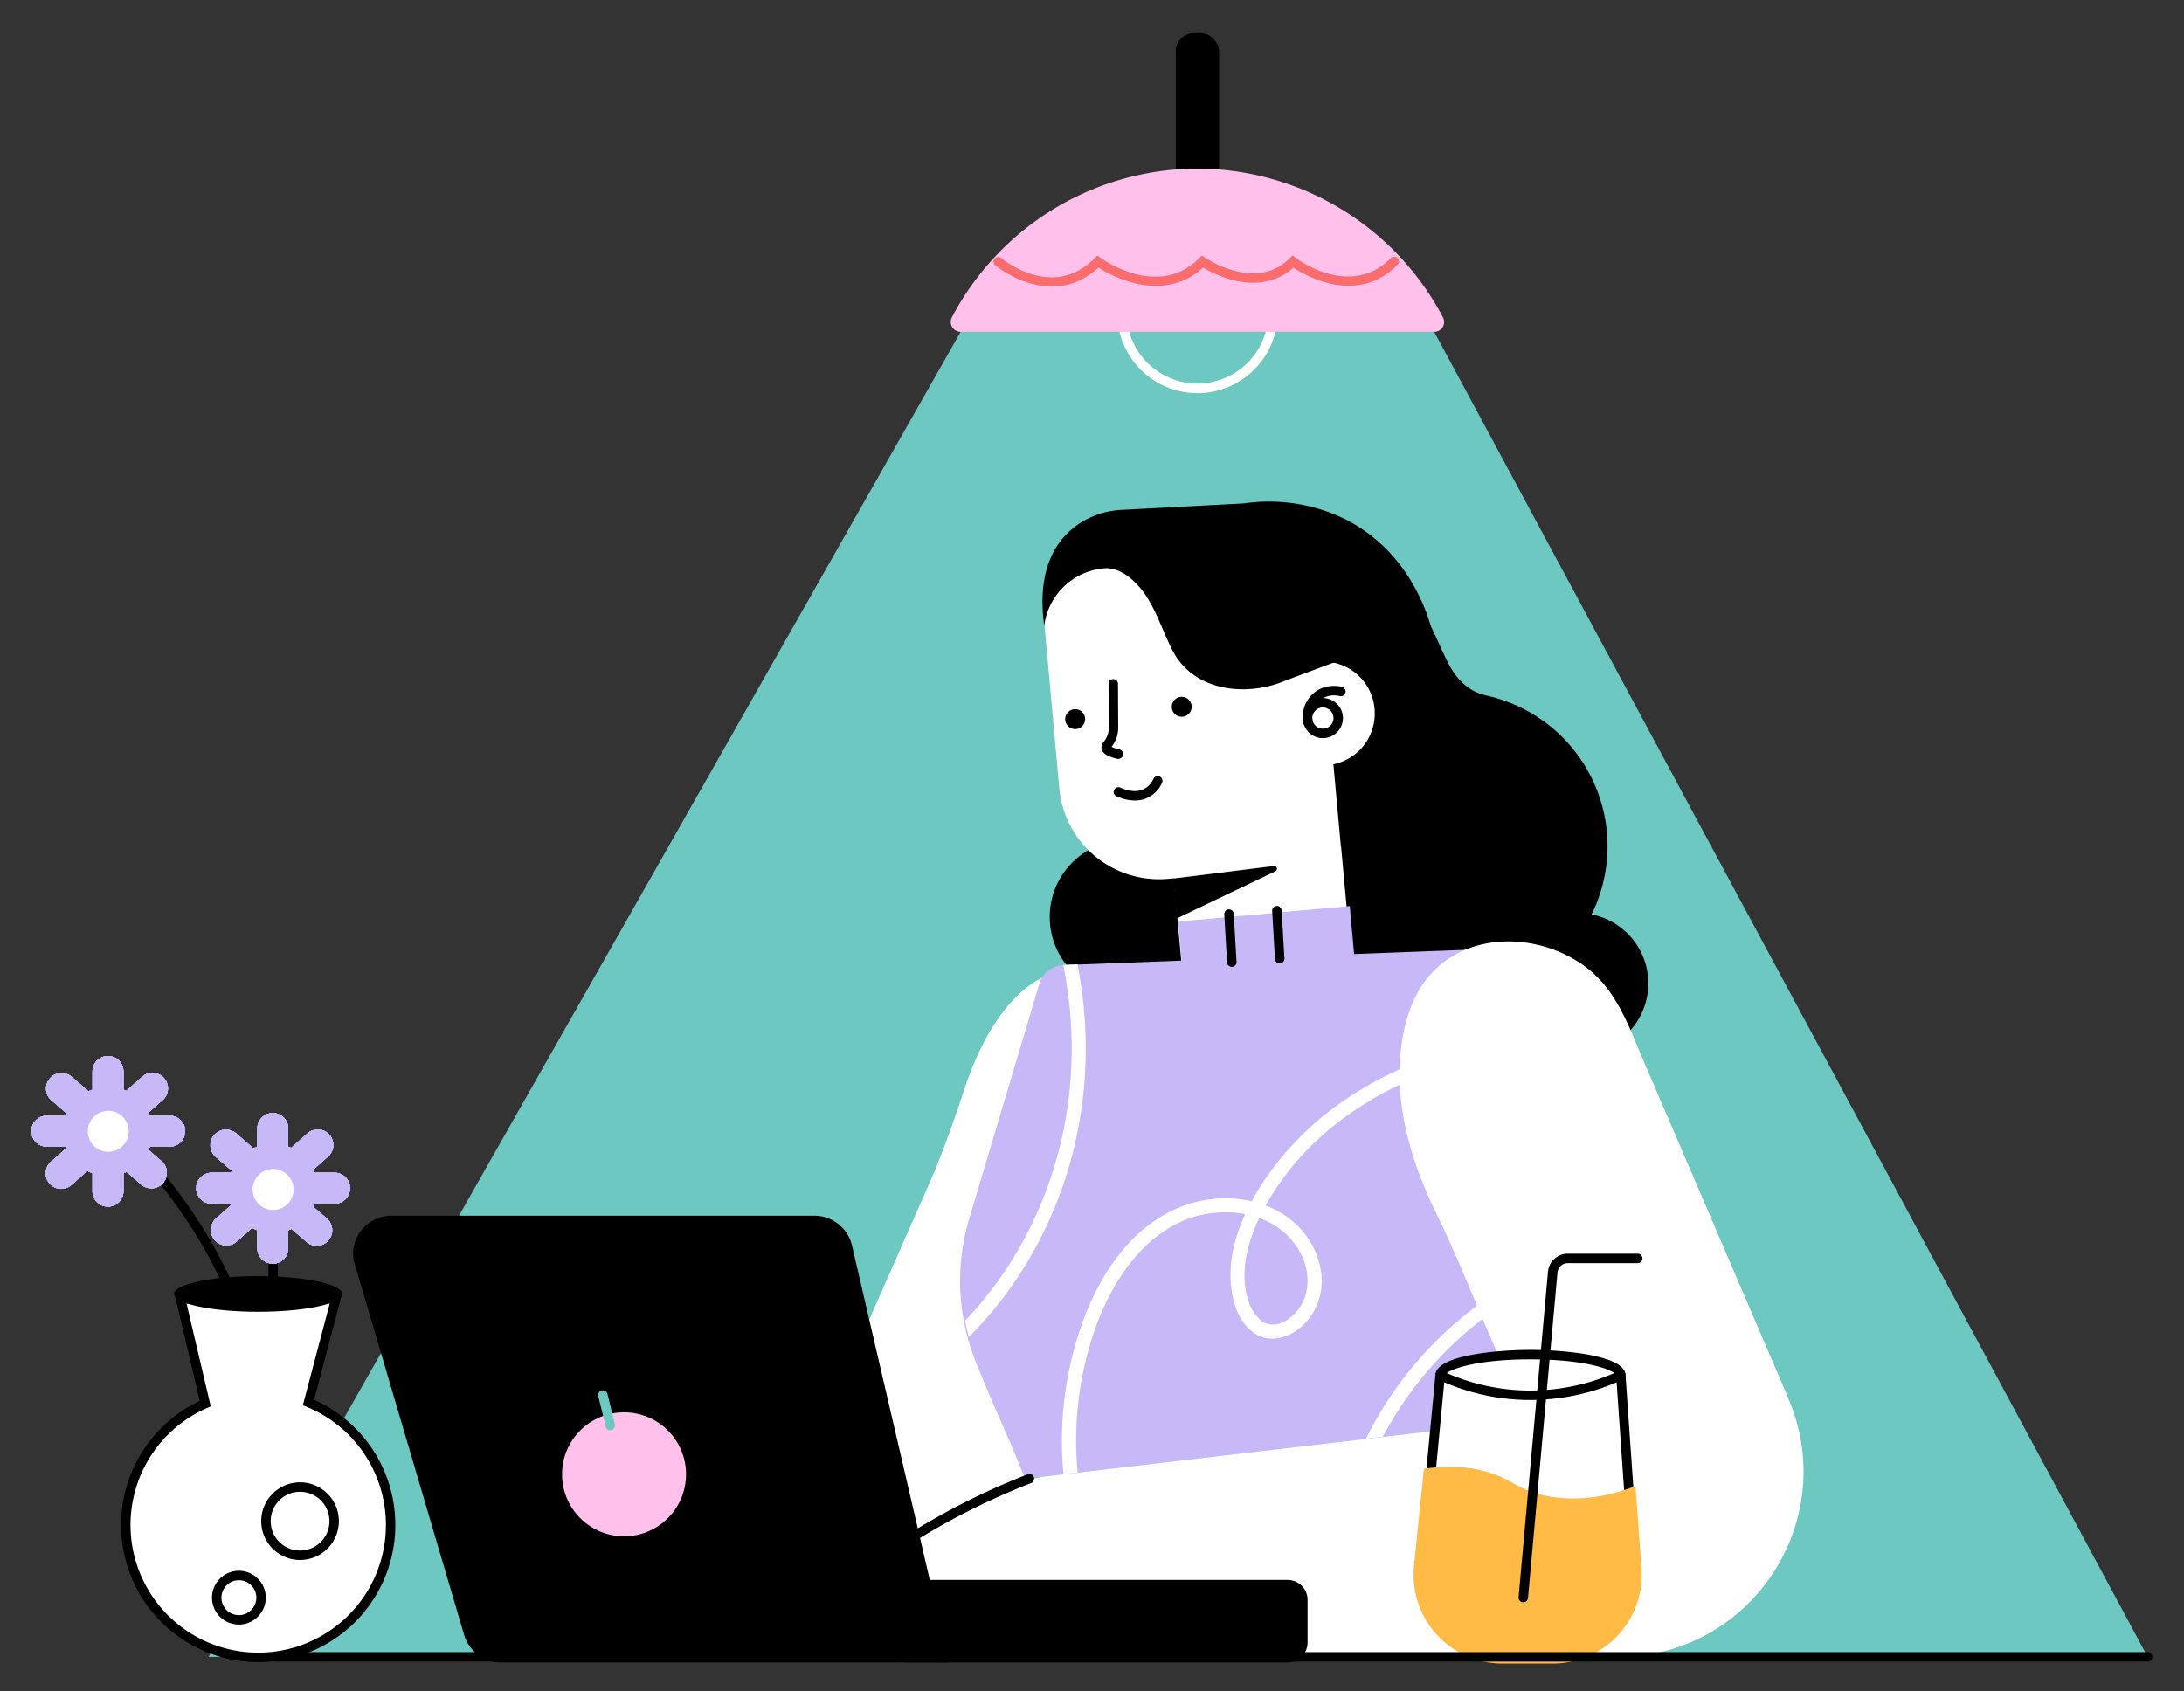 <svg id="Layer_1" data-name="Layer 1" xmlns="http://www.w3.org/2000/svg" xmlns:xlink="http://www.w3.org/1999/xlink" viewBox="0 0 924.77 716.24"><rect x="0" y="0" width="924.77" height="716.24" fill="#333333" stroke="none"/><defs><style>.cls-1{fill:none;}.cls-2{fill:#6dc8c2;}.cls-3{fill:#fff;}.cls-4{fill:#c7b8f8;}.cls-5{clip-path:url(#clip-path);}.cls-6{fill:#ffbb45;}.cls-7{fill:#ffc1eb;}.cls-8{fill:#fb6d6d;}</style><clipPath id="clip-path"><path class="cls-1" d="M647.06,601.26,434.58,626.15c-9.53-23.63-11.35-25.79-20.87-49.41a91.86,91.86,0,0,1-2.84-60.61l29.73-99.65a11,11,0,0,1,10.16-7.88l187.44-7.13C642.73,483.52,642.53,519.21,647.06,601.26Z"/></clipPath></defs><polygon class="cls-2" points="406.77 140.51 88.31 701.68 909.38 701.68 607.28 140.51 406.77 140.51"/><path d="M673.94,387.25a65.33,65.33,0,0,0-44.48-92.67,21.42,21.42,0,0,1-10.91-6.12l0,0c-5.67-5.92-6.64-11.23-14.66-27.32-.87-1.74-1.59-3.14-2-3.94L535,283.1l18.13,55.43a65.31,65.31,0,0,0,85.4,80.9,29.78,29.78,0,1,0,35.41-32.18Z"/><circle cx="477.12" cy="388.35" r="32.64"/><path class="cls-3" d="M582.11,302.15a21.84,21.84,0,0,0-21.43-21.95l-1.34-14.7a35.58,35.58,0,0,0-38.55-32.41l-54.16,5a26.9,26.9,0,0,0-24.12,29.36l6,66.13a42.38,42.38,0,0,0,45.94,38.62L497,372l3.35,36.66L571.85,402l-4-43.42h-.07l-3.18-34.91A21.91,21.91,0,0,0,582.11,302.15Z"/><path d="M560.15,312.61a8.49,8.49,0,1,1,8.49-8.49A8.5,8.5,0,0,1,560.15,312.61Zm0-13a4.49,4.49,0,1,0,4.49,4.49A4.49,4.49,0,0,0,560.15,299.63Z"/><path d="M496.78,372.07l42.59-5.3A1.17,1.17,0,0,1,540,369l-41.67,19.93Z"/><path d="M553.88,307.81a2,2,0,0,1-2-1.61,13.22,13.22,0,0,1,4.18-12.51c5.19-4.55,11.53-3,12.24-2.77a2,2,0,0,1-1.08,3.86,9.66,9.66,0,0,0-8.51,1.92,9.19,9.19,0,0,0-2.91,8.71,2,2,0,0,1-1.56,2.36A2.71,2.71,0,0,1,553.88,307.81Z"/><circle cx="455.25" cy="304.55" r="4.23"/><circle cx="500.38" cy="299.33" r="4.23"/><path d="M473.58,321.43a2,2,0,0,1-.47-.06c-3.19-.77-6.48-1.93-6.71-4.6a3.8,3.8,0,0,1,1.05-2.73c.19-.26.42-.56.68-1a9.09,9.09,0,0,0,1.35-5l-.09-18.44a2,2,0,0,1,2-2h0a2,2,0,0,1,2,2l.09,18.44a13,13,0,0,1-2,7.09c-.31.49-.58.85-.81,1.15a14.21,14.21,0,0,0,3.34,1.13,2,2,0,0,1-.47,3.95Z"/><path d="M480.47,339a18.68,18.68,0,0,1-7.81-1.84,2,2,0,0,1,1.84-3.56c.06,0,4.66,2.34,8.82,1a8.84,8.84,0,0,0,5.12-4.81,2,2,0,1,1,3.58,1.79,12.72,12.72,0,0,1-7.48,6.83A13.08,13.08,0,0,1,480.47,339Z"/><rect class="cls-4" x="498.83" y="384.34" width="72.68" height="33.45" transform="matrix(1, -0.09, 0.09, 1, -34.56, 50.82)"/><path d="M467.66,240.68c6.35-.5,12.43,4.73,16,9.38,6,7.84,8.53,17.4,13.15,26,9.18,17,31.5,19.13,47.78,12.05l61.29-22.88c-1.52-4.88-9.37-32.53-37.48-45.92a73.37,73.37,0,0,0-41.73-6.11l-51.59,2.73a36.14,36.14,0,0,0-17,5.13c-9.33,5.75-19.53,18-15.92,43.87a27.9,27.9,0,0,1,25.55-24.24Z"/><path class="cls-3" d="M446.53,412.15s-23.2,3.26-38.43,49.83c-3.77,11.52-7.82,22.94-12.4,34.16l-31.26,70.94L387.21,665l51-33.2-17-44.09c-9.59-23-12.41-48.92-5.17-72.74Z"/><path class="cls-4" d="M646.55,601.38,434.07,626.27c-9.53-23.63-11.35-25.8-20.87-49.42a91.9,91.9,0,0,1-2.84-60.6l29.73-99.65a11,11,0,0,1,10.17-7.88l187.44-7.14C642.22,483.64,642,519.33,646.55,601.38Z"/><g class="cls-5"><path class="cls-3" d="M417,337.45c6.64,3.8,10.53,10.74,14,17.28a194,194,0,0,1,22,72.74,175.25,175.25,0,0,1-2.36,49.61,170.3,170.3,0,0,1-15.13,44.14,159.37,159.37,0,0,1-27,38.21q-2,2.13-4.16,4.18c-2.78,2.69,1.47,6.93,4.25,4.24A163.93,163.93,0,0,0,438,529.27a175.18,175.18,0,0,0,17.3-45.42A179.77,179.77,0,0,0,459.38,433,196,196,0,0,0,449,381.19a203.68,203.68,0,0,0-10.42-24.77c-3.6-7.22-7.47-14.95-13.53-20.44a29.26,29.26,0,0,0-5.08-3.71c-3.35-1.92-6.38,3.26-3,5.18Z"/><path class="cls-3" d="M567.61,684.9a150.61,150.61,0,0,1,12.89-66.07,154.06,154.06,0,0,1,40.07-54.39c9-7.73,19.33-15.45,31.18-17.8a28.54,28.54,0,0,1,15.74,1.29,32.18,32.18,0,0,1,5.86,3.14,34.14,34.14,0,0,1,5.16,4.35c6.91,7,11.54,16.4,14.83,25.6,4.4,12.32,7.3,25.31,9.65,38.16a308.93,308.93,0,0,1,3.75,82.7q-.47,5.19-1.1,10.36c-.2,1.61,1.52,3,3,3a3.08,3.08,0,0,0,3-3A314.62,314.62,0,0,0,710.19,626a293.38,293.38,0,0,0-9.2-40.92c-3.18-10.42-7.55-20.69-14.27-29.33-6.58-8.47-15.69-14.62-26.56-15.56-13.19-1.13-25.65,5.93-35.82,13.58a157.34,157.34,0,0,0-45.27,54.15,159.32,159.32,0,0,0-17.52,68.45c-.06,2.85,0,5.69.06,8.54.14,3.85,6.14,3.87,6,0Z"/><path class="cls-3" d="M457.71,634.05a142.07,142.07,0,0,1,.18-49.06c2.66-14.77,7.42-29.43,15.29-42.28A73.9,73.9,0,0,1,486,526.83a56.94,56.94,0,0,1,7.8-6,48.8,48.8,0,0,1,8.18-4.25,45.93,45.93,0,0,1,17.8-3.14,40.88,40.88,0,0,1,16.67,3.77,30.84,30.84,0,0,1,13.19,11.65c3.71,6,5.17,13.46,3,20.12a19.51,19.51,0,0,1-4.79,7.7c-2.12,2.08-5.07,4-8.18,4.27a8.36,8.36,0,0,1-6.93-2.89,18.83,18.83,0,0,1-4.29-7.62c-4.48-14.75,1.9-30.87,9.48-43.41a117.81,117.81,0,0,1,28.23-31.4,141.82,141.82,0,0,1,38.69-21.28,194.68,194.68,0,0,1,47.73-10.67q6-.6,12-.91a3,3,0,1,0,0-6,218.13,218.13,0,0,0-51.68,8.56,155.78,155.78,0,0,0-44.21,21,128.31,128.31,0,0,0-32.56,32.38c-9.16,13.34-16.74,29.94-14.81,46.5.86,7.4,3.56,15.17,10,19.5,6.9,4.6,15.59,1.42,21-4a26.29,26.29,0,0,0,7.18-21.21,34.32,34.32,0,0,0-10.36-20.69c-9.66-9.29-23.82-12.59-36.87-10.89-14.5,1.89-27.07,9.89-36.43,20.94-10,11.83-16.51,26.3-20.67,41.14a148.47,148.47,0,0,0-5,52.6c.38,4.39,1,8.78,1.71,13.13a3,3,0,0,0,3.69,2.09,3.06,3.06,0,0,0,2.09-3.69Z"/></g><path class="cls-3" d="M757.15,592.14l.11,0s-14.37-33.45-15.2-35.4l-32-74.55L696.22,450c-6.27-14.61-11.4-30.42-24.64-40.38-17-12.77-42.69-15.4-60.22-2.21-14.91,11.22-19,31.6-18.73,49.34.36,20.1,7,39.67,15.74,57.57,9,18.44,16.4,37.64,24.67,56.43q6.76,15.33,13.51,30.66L444.07,625.1a65.67,65.67,0,0,0-19.44,5.37q-12.75,5.78-25.95,12.4-7.71,3.89-15.1,7.82l12.72,51H685.13C741.92,701.68,779.44,643.45,757.15,592.14Z"/><path class="cls-3" d="M686.33,582.43c0-4.83-17.13-8.75-38.25-8.75s-38.25,3.92-38.25,8.75l-4.12,43.16c9.58-1.56,22.95-1.66,34.85,5.7A43.41,43.41,0,0,0,654.31,637c8.23,1.73,20.63,2.14,35.54-4.18Z"/><path d="M665.12,640.14A55.13,55.13,0,0,1,653.9,639a45.64,45.64,0,0,1-14.39-6C628,625.87,615,626.11,606,627.56l-2.56.42,4.36-45.66c.23-8.41,26.39-10.64,40.25-10.64s40.08,2.23,40.24,10.67l3.62,51.8-1.31.55A65.08,65.08,0,0,1,665.12,640.14Zm-49.2-17.4a48.4,48.4,0,0,1,25.69,6.85,41.27,41.27,0,0,0,13.12,5.49c7.32,1.54,18.91,2.14,33-3.52l-3.42-49.13c0-1.62-10.91-6.75-36.25-6.75s-36.25,5.13-36.25,6.75v.19l-3.88,40.63A64,64,0,0,1,615.92,622.74Z"/><path class="cls-6" d="M692.5,629.32c-15.88,6.32-29.07,5.91-37.83,4.18A47.92,47.92,0,0,1,640,627.75c-12.66-7.37-26.9-7.26-37.1-5.71l-4.17,41.07a37.6,37.6,0,0,0,37.41,41.4h21.43a37.59,37.59,0,0,0,37.49-40.38Z"/><path d="M645,678.56h-.18a2,2,0,0,1-1.81-2.17l12.45-137.8a8.38,8.38,0,0,1,8.38-7.65h29.62a2,2,0,0,1,0,4H663.87a4.39,4.39,0,0,0-4.39,4L647,676.74A2,2,0,0,1,645,678.56Z"/><path d="M648,592.9c-1.15,0-2.29,0-3.44-.06A92.36,92.36,0,0,1,609,584.25a2,2,0,1,1,1.68-3.63,88.32,88.32,0,0,0,34,8.22,89.44,89.44,0,0,0,40.79-8.22,2,2,0,0,1,1.68,3.63A93.73,93.73,0,0,1,648,592.9Z"/><path d="M521.58,409.45a2,2,0,0,1-2-1.88l-1.18-20.34a2,2,0,1,1,4-.23l1.18,20.33a2,2,0,0,1-1.88,2.12Z"/><path d="M541.86,408a2,2,0,0,1-2-1.88l-1.18-20.34a2,2,0,1,1,4-.23l1.18,20.33A2,2,0,0,1,542,408Z"/><path d="M545.23,704.05H383.58V669.1H545.23a8.43,8.43,0,0,1,8.43,8.42v18.1A8.43,8.43,0,0,1,545.23,704.05Z"/><path d="M401.83,704.05H212.37a16.38,16.38,0,0,1-15.81-11.57L150.17,535.2c-3-10.19,4.88-20.34,15.81-20.34H344.67a16.35,16.35,0,0,1,16.05,12.44Z"/><circle class="cls-7" cx="264.24" cy="624.37" r="26.25"/><path class="cls-2" d="M258.47,605.71a2,2,0,0,1-2-1.53l-3.13-12.86a2,2,0,1,1,3.88-1l3.14,12.86a2,2,0,0,1-1.47,2.42A2,2,0,0,1,258.47,605.71Z"/><path d="M909.38,703.68H116.65a2,2,0,1,1,0-4H909.38a2,2,0,0,1,0,4Z"/><path class="cls-3" d="M507,166.51a34,34,0,1,1,34.05-34A34.08,34.08,0,0,1,507,166.51Zm0-64.09a30,30,0,1,0,30.05,30.05A30.08,30.08,0,0,0,507,102.42Z"/><rect x="497.86" y="13.95" width="18.33" height="79.66" rx="7.76"/><path class="cls-7" d="M505.57,71.39a117.8,117.8,0,0,0-102.51,63,4.2,4.2,0,0,0,3.71,6.15H607.28a4.19,4.19,0,0,0,3.71-6.15A117.82,117.82,0,0,0,505.57,71.39Z"/><path class="cls-8" d="M445.42,121.35c-13.16,0-23.88-8.89-24-9a2,2,0,0,1,2.58-3.06h0c.88.74,21.67,17.88,39.44.12l1.21-1.22,1.38,1c1,.72,24.43,17.48,41.71.2l1.18-1.18,1.37.94a44.71,44.71,0,0,0,12.77,5.6c9.35,2.36,17.09.56,23-5.36l1.24-1.24,1.4,1.06c.93.71,23.06,17.26,40.15.18a2,2,0,1,1,2.83,2.82c-16.93,16.94-38.37,4.85-44,1.15-6.77,6-15.62,7.82-25.71,5.24a49.05,49.05,0,0,1-12.56-5.28c-17,15.47-38.65,3.61-44.33,0C458.54,119.32,451.7,121.35,445.42,121.35Z"/><path d="M388.72,651.52a2,2,0,0,1-1-3.71c6.51-3.95,13.24-7.71,20-11.16a301.32,301.32,0,0,1,27.65-12.36A2,2,0,0,1,436.8,628c-9.26,3.6-18.44,7.7-27.28,12.2-6.69,3.4-13.34,7.11-19.76,11A2,2,0,0,1,388.72,651.52Z"/><path class="cls-3" d="M130.61,594l11.59-43.88H76.45L86.9,594.44a56.08,56.08,0,1,0,43.71-.48Z"/><path d="M109.33,703.91A58.08,58.08,0,0,1,84.57,593.3L73.93,548.08H144.8L133,592.8a58.08,58.08,0,0,1-23.66,111.11ZM79,552.08,89.23,595.6l-1.53.67a54.07,54.07,0,1,0,42.16-.47l-1.63-.66,11.38-43.06Z"/><ellipse cx="109.3" cy="547.99" rx="35.58" ry="7.54"/><path d="M99.63,554.06a2,2,0,0,1-1.88-1.31c-12.14-33.1-37.23-60-37.48-60.23a2,2,0,0,1,2.91-2.75c.26.28,25.9,27.72,38.33,61.6a2,2,0,0,1-1.19,2.57A2.09,2.09,0,0,1,99.63,554.06Z"/><path d="M115.65,554.33a2,2,0,0,1-2-2V523.69a2,2,0,0,1,4,0v28.64A2,2,0,0,1,115.65,554.33Z"/><path class="cls-4" d="M71.85,472.49H63.37c-.17-.43-.35-.86-.54-1.28l6.22-5.5a6.56,6.56,0,0,0-8.69-9.82l-6.55,5.8c-.1.09-.18.2-.27.29-.42-.18-.84-.35-1.27-.51v-7.93a6.56,6.56,0,0,0-13.11,0v7.93a15.46,15.46,0,0,0-1.77.76,7.34,7.34,0,0,0-.61-.64l-6.62-5.71a6.56,6.56,0,0,0-8.56,9.93l6.62,5.71.18.12c-.13.28-.23.57-.34.85H19.85a6.56,6.56,0,0,0-6.56,6.56h0a6.56,6.56,0,0,0,6.56,6.55H28c.07.19.13.37.2.55l-.06.05L21.58,492a6.55,6.55,0,0,0,8.68,9.82L36.81,496l.13-.15a17.6,17.6,0,0,0,2.22,1v7.86a6.56,6.56,0,0,0,13.11,0v-7.86c.46-.17.91-.35,1.35-.56L60,501.82a6.56,6.56,0,0,0,8.56-9.93L62.89,487c.2-.45.39-.91.56-1.38h8.4a6.56,6.56,0,0,0,6.56-6.55h0A6.56,6.56,0,0,0,71.85,472.49Z"/><path class="cls-4" d="M71.85,472.49H63.37c-.17-.43-.35-.86-.54-1.28l6.22-5.5a6.56,6.56,0,0,0-8.69-9.82l-6.55,5.8c-.1.09-.18.2-.27.29-.42-.18-.84-.35-1.27-.51v-7.93a6.56,6.56,0,0,0-13.11,0v7.93a15.46,15.46,0,0,0-1.77.76,7.34,7.34,0,0,0-.61-.64l-6.62-5.71a6.56,6.56,0,0,0-8.56,9.93l6.62,5.71.18.12c-.13.28-.23.57-.34.85H19.85a6.56,6.56,0,0,0-6.56,6.56h0a6.56,6.56,0,0,0,6.56,6.55H28c.07.19.13.37.2.55l-.06.05L21.58,492a6.55,6.55,0,0,0,8.68,9.82L36.81,496l.13-.15a17.6,17.6,0,0,0,2.22,1v7.86a6.56,6.56,0,0,0,13.11,0v-7.86c.46-.17.91-.35,1.35-.56L60,501.82a6.56,6.56,0,0,0,8.56-9.93L62.89,487c.2-.45.39-.91.56-1.38h8.4a6.56,6.56,0,0,0,6.56-6.55h0A6.56,6.56,0,0,0,71.85,472.49Z"/><path class="cls-4" d="M71.85,472.49H63.37c-.17-.43-.35-.86-.54-1.28l6.22-5.5a6.56,6.56,0,0,0-8.69-9.82l-6.55,5.8c-.1.09-.18.2-.27.29-.42-.18-.84-.35-1.27-.51v-7.93a6.56,6.56,0,0,0-13.11,0v7.93a15.46,15.46,0,0,0-1.77.76,7.34,7.34,0,0,0-.61-.64l-6.62-5.71a6.56,6.56,0,0,0-8.56,9.93l6.62,5.71.18.12c-.13.28-.23.57-.34.85H19.85a6.56,6.56,0,0,0-6.56,6.56h0a6.56,6.56,0,0,0,6.56,6.55H28c.07.19.13.37.2.55l-.06.05L21.58,492a6.55,6.55,0,0,0,8.68,9.82L36.81,496l.13-.15a17.6,17.6,0,0,0,2.22,1v7.86a6.56,6.56,0,0,0,13.11,0v-7.86c.46-.17.91-.35,1.35-.56L60,501.82a6.56,6.56,0,0,0,8.56-9.93L62.89,487c.2-.45.39-.91.56-1.38h8.4a6.56,6.56,0,0,0,6.56-6.55h0A6.56,6.56,0,0,0,71.85,472.49Z"/><path class="cls-4" d="M71.85,472.49H63.37c-.17-.43-.35-.86-.54-1.28l6.22-5.5a6.56,6.56,0,0,0-8.69-9.82l-6.55,5.8c-.1.09-.18.2-.27.29-.42-.18-.84-.35-1.27-.51v-7.93a6.56,6.56,0,0,0-13.11,0v7.93a15.46,15.46,0,0,0-1.77.76,7.34,7.34,0,0,0-.61-.64l-6.62-5.71a6.56,6.56,0,0,0-8.56,9.93l6.62,5.71.18.12c-.13.28-.23.57-.34.85H19.85a6.56,6.56,0,0,0-6.56,6.56h0a6.56,6.56,0,0,0,6.56,6.55H28c.07.19.13.37.2.55l-.06.05L21.58,492a6.55,6.55,0,0,0,8.68,9.82L36.81,496l.13-.15a17.6,17.6,0,0,0,2.22,1v7.86a6.56,6.56,0,0,0,13.11,0v-7.86c.46-.17.91-.35,1.35-.56L60,501.82a6.56,6.56,0,0,0,8.56-9.93L62.89,487c.2-.45.39-.91.56-1.38h8.4a6.56,6.56,0,0,0,6.56-6.55h0A6.56,6.56,0,0,0,71.85,472.49Z"/><path class="cls-4" d="M71.85,472.49H63.37c-.17-.43-.35-.86-.54-1.28l6.22-5.5a6.56,6.56,0,0,0-8.69-9.82l-6.55,5.8c-.1.09-.18.2-.27.29-.42-.18-.84-.35-1.27-.51v-7.93a6.56,6.56,0,0,0-13.11,0v7.93a15.46,15.46,0,0,0-1.77.76,7.34,7.34,0,0,0-.61-.64l-6.62-5.71a6.56,6.56,0,0,0-8.56,9.93l6.62,5.71.18.12c-.13.28-.23.57-.34.85H19.85a6.56,6.56,0,0,0-6.56,6.56h0a6.56,6.56,0,0,0,6.56,6.55H28c.07.19.13.37.2.55l-.06.05L21.58,492a6.55,6.55,0,0,0,8.68,9.82L36.81,496l.13-.15a17.6,17.6,0,0,0,2.22,1v7.86a6.56,6.56,0,0,0,13.11,0v-7.86c.46-.17.91-.35,1.35-.56L60,501.82a6.56,6.56,0,0,0,8.56-9.93L62.89,487c.2-.45.39-.91.56-1.38h8.4a6.56,6.56,0,0,0,6.56-6.55h0A6.56,6.56,0,0,0,71.85,472.49Z"/><path class="cls-4" d="M71.85,472.49H63.37c-.17-.43-.35-.86-.54-1.28l6.22-5.5a6.56,6.56,0,0,0-8.69-9.82l-6.55,5.8c-.1.09-.18.2-.27.29-.42-.18-.84-.35-1.27-.51v-7.93a6.56,6.56,0,0,0-13.11,0v7.93a15.46,15.46,0,0,0-1.77.76,7.34,7.34,0,0,0-.61-.64l-6.62-5.71a6.56,6.56,0,0,0-8.56,9.93l6.62,5.71.18.12c-.13.28-.23.57-.34.85H19.85a6.56,6.56,0,0,0-6.56,6.56h0a6.56,6.56,0,0,0,6.56,6.55H28c.07.19.13.37.2.55l-.06.05L21.58,492a6.55,6.55,0,0,0,8.68,9.82L36.81,496l.13-.15a17.6,17.6,0,0,0,2.22,1v7.86a6.56,6.56,0,0,0,13.11,0v-7.86c.46-.17.91-.35,1.35-.56L60,501.82a6.56,6.56,0,0,0,8.56-9.93L62.89,487c.2-.45.39-.91.56-1.38h8.4a6.56,6.56,0,0,0,6.56-6.55h0A6.56,6.56,0,0,0,71.85,472.49Z"/><path class="cls-4" d="M71.85,472.49H63.37c-.17-.43-.35-.86-.54-1.28l6.22-5.5a6.56,6.56,0,0,0-8.69-9.82l-6.55,5.8c-.1.09-.18.2-.27.29-.42-.18-.84-.35-1.27-.51v-7.93a6.56,6.56,0,0,0-13.11,0v7.93a15.46,15.46,0,0,0-1.77.76,7.34,7.34,0,0,0-.61-.64l-6.62-5.71a6.56,6.56,0,0,0-8.56,9.93l6.62,5.71.18.12c-.13.28-.23.57-.34.85H19.85a6.56,6.56,0,0,0-6.56,6.56h0a6.56,6.56,0,0,0,6.56,6.55H28c.07.19.13.37.2.55l-.06.05L21.58,492a6.55,6.55,0,0,0,8.68,9.82L36.81,496l.13-.15a17.6,17.6,0,0,0,2.22,1v7.86a6.56,6.56,0,0,0,13.11,0v-7.86c.46-.17.91-.35,1.35-.56L60,501.82a6.56,6.56,0,0,0,8.56-9.93L62.89,487c.2-.45.39-.91.56-1.38h8.4a6.56,6.56,0,0,0,6.56-6.55h0A6.56,6.56,0,0,0,71.85,472.49Z"/><path class="cls-4" d="M141.65,496.65h-8.49c-.16-.44-.34-.87-.53-1.28l6.21-5.51a6.55,6.55,0,1,0-8.68-9.81l-6.55,5.79a3.85,3.85,0,0,0-.27.3c-.42-.19-.84-.36-1.27-.52v-7.93a6.56,6.56,0,0,0-13.11,0v7.93a17.45,17.45,0,0,0-1.77.76,7.34,7.34,0,0,0-.61-.64L100,480A6.56,6.56,0,0,0,91.4,490L98,495.67a1.77,1.77,0,0,0,.17.12c-.12.28-.22.57-.33.86H89.65a6.56,6.56,0,0,0-6.56,6.55h0a6.56,6.56,0,0,0,6.56,6.56h8.13c.07.18.13.37.2.55l-.06,0-6.55,5.79a6.56,6.56,0,0,0,8.69,9.82l6.55-5.79s.08-.1.13-.14a19.11,19.11,0,0,0,2.22,1v7.86a6.56,6.56,0,0,0,13.11,0V521c.46-.17.91-.35,1.35-.56l6.41,5.53a6.55,6.55,0,0,0,8.56-9.92l-5.7-4.92c.2-.45.38-.91.55-1.37h8.41a6.56,6.56,0,0,0,6.56-6.56h0A6.56,6.56,0,0,0,141.65,496.65Z"/><path class="cls-4" d="M141.65,496.65h-8.49c-.16-.44-.34-.87-.53-1.28l6.21-5.51a6.55,6.55,0,1,0-8.68-9.81l-6.55,5.79a3.85,3.85,0,0,0-.27.3c-.42-.19-.84-.36-1.27-.52v-7.93a6.56,6.56,0,0,0-13.11,0v7.93a17.45,17.45,0,0,0-1.77.76,7.34,7.34,0,0,0-.61-.64L100,480A6.56,6.56,0,0,0,91.4,490L98,495.67a1.77,1.77,0,0,0,.17.12c-.12.28-.22.57-.33.86H89.65a6.56,6.56,0,0,0-6.56,6.55h0a6.56,6.56,0,0,0,6.56,6.56h8.13c.07.18.13.37.2.55l-.06,0-6.55,5.79a6.56,6.56,0,0,0,8.69,9.82l6.55-5.79s.08-.1.13-.14a19.11,19.11,0,0,0,2.22,1v7.86a6.56,6.56,0,0,0,13.11,0V521c.46-.17.91-.35,1.35-.56l6.41,5.53a6.55,6.55,0,0,0,8.56-9.92l-5.7-4.92c.2-.45.38-.91.55-1.37h8.41a6.56,6.56,0,0,0,6.56-6.56h0A6.56,6.56,0,0,0,141.65,496.65Z"/><path class="cls-4" d="M141.65,496.65h-8.49c-.16-.44-.34-.87-.53-1.28l6.21-5.51a6.55,6.55,0,1,0-8.68-9.81l-6.55,5.79a3.85,3.85,0,0,0-.27.3c-.42-.19-.84-.36-1.27-.52v-7.93a6.56,6.56,0,0,0-13.11,0v7.93a17.45,17.45,0,0,0-1.77.76,7.34,7.34,0,0,0-.61-.64L100,480A6.56,6.56,0,0,0,91.4,490L98,495.67a1.77,1.77,0,0,0,.17.12c-.12.28-.22.57-.33.86H89.65a6.56,6.56,0,0,0-6.56,6.55h0a6.56,6.56,0,0,0,6.56,6.56h8.13c.07.18.13.37.2.55l-.06,0-6.55,5.79a6.56,6.56,0,0,0,8.69,9.82l6.55-5.79s.08-.1.13-.14a19.11,19.11,0,0,0,2.22,1v7.86a6.56,6.56,0,0,0,13.11,0V521c.46-.17.91-.35,1.35-.56l6.41,5.53a6.55,6.55,0,0,0,8.56-9.92l-5.7-4.92c.2-.45.38-.91.55-1.37h8.41a6.56,6.56,0,0,0,6.56-6.56h0A6.56,6.56,0,0,0,141.65,496.65Z"/><path class="cls-4" d="M141.65,496.65h-8.49c-.16-.44-.34-.87-.53-1.28l6.21-5.51a6.55,6.55,0,1,0-8.68-9.81l-6.55,5.79a3.85,3.85,0,0,0-.27.3c-.42-.19-.84-.36-1.27-.52v-7.93a6.56,6.56,0,0,0-13.11,0v7.93a17.45,17.45,0,0,0-1.77.76,7.34,7.34,0,0,0-.61-.64L100,480A6.56,6.56,0,0,0,91.4,490L98,495.67a1.77,1.77,0,0,0,.17.12c-.12.28-.22.57-.33.86H89.65a6.56,6.56,0,0,0-6.56,6.55h0a6.56,6.56,0,0,0,6.56,6.56h8.13c.07.18.13.37.2.55l-.06,0-6.55,5.79a6.56,6.56,0,0,0,8.69,9.82l6.55-5.79s.08-.1.13-.14a19.11,19.11,0,0,0,2.22,1v7.86a6.56,6.56,0,0,0,13.11,0V521c.46-.17.91-.35,1.35-.56l6.41,5.53a6.55,6.55,0,0,0,8.56-9.92l-5.7-4.92c.2-.45.38-.91.55-1.37h8.41a6.56,6.56,0,0,0,6.56-6.56h0A6.56,6.56,0,0,0,141.65,496.65Z"/><path class="cls-4" d="M141.65,496.65h-8.49c-.16-.44-.34-.87-.53-1.28l6.21-5.51a6.55,6.55,0,1,0-8.68-9.81l-6.55,5.79a3.85,3.85,0,0,0-.27.3c-.42-.19-.84-.36-1.27-.52v-7.93a6.56,6.56,0,0,0-13.11,0v7.93a17.45,17.45,0,0,0-1.77.76,7.34,7.34,0,0,0-.61-.64L100,480A6.56,6.56,0,0,0,91.4,490L98,495.67a1.77,1.77,0,0,0,.17.12c-.12.28-.22.57-.33.86H89.65a6.56,6.56,0,0,0-6.56,6.55h0a6.56,6.56,0,0,0,6.56,6.56h8.13c.07.18.13.37.2.55l-.06,0-6.55,5.79a6.56,6.56,0,0,0,8.69,9.82l6.55-5.79s.08-.1.13-.14a19.11,19.11,0,0,0,2.22,1v7.86a6.56,6.56,0,0,0,13.11,0V521c.46-.17.91-.35,1.35-.56l6.41,5.53a6.55,6.55,0,0,0,8.56-9.92l-5.7-4.92c.2-.45.38-.91.55-1.37h8.41a6.56,6.56,0,0,0,6.56-6.56h0A6.56,6.56,0,0,0,141.65,496.65Z"/><path class="cls-4" d="M141.65,496.65h-8.49c-.16-.44-.34-.87-.53-1.28l6.21-5.51a6.55,6.55,0,1,0-8.68-9.81l-6.55,5.79a3.85,3.85,0,0,0-.27.3c-.42-.19-.84-.36-1.27-.52v-7.93a6.56,6.56,0,0,0-13.11,0v7.93a17.45,17.45,0,0,0-1.77.76,7.34,7.34,0,0,0-.61-.64L100,480A6.56,6.56,0,0,0,91.4,490L98,495.67a1.77,1.77,0,0,0,.17.12c-.12.28-.22.57-.33.86H89.65a6.56,6.56,0,0,0-6.56,6.55h0a6.56,6.56,0,0,0,6.56,6.56h8.13c.07.18.13.37.2.55l-.06,0-6.55,5.79a6.56,6.56,0,0,0,8.69,9.82l6.55-5.79s.08-.1.13-.14a19.11,19.11,0,0,0,2.22,1v7.86a6.56,6.56,0,0,0,13.11,0V521c.46-.17.91-.35,1.35-.56l6.41,5.53a6.55,6.55,0,0,0,8.56-9.92l-5.7-4.92c.2-.45.38-.91.55-1.37h8.41a6.56,6.56,0,0,0,6.56-6.56h0A6.56,6.56,0,0,0,141.65,496.65Z"/><path class="cls-4" d="M141.65,496.65h-8.49c-.16-.44-.34-.87-.53-1.28l6.21-5.51a6.55,6.55,0,1,0-8.68-9.81l-6.55,5.79a3.85,3.85,0,0,0-.27.3c-.42-.19-.84-.36-1.27-.52v-7.93a6.56,6.56,0,0,0-13.11,0v7.93a17.45,17.45,0,0,0-1.77.76,7.34,7.34,0,0,0-.61-.64L100,480A6.56,6.56,0,0,0,91.4,490L98,495.67a1.77,1.77,0,0,0,.17.12c-.12.28-.22.57-.33.86H89.65a6.56,6.56,0,0,0-6.56,6.55h0a6.56,6.56,0,0,0,6.56,6.56h8.13c.07.18.13.37.2.55l-.06,0-6.55,5.79a6.56,6.56,0,0,0,8.69,9.82l6.55-5.79s.08-.1.13-.14a19.11,19.11,0,0,0,2.22,1v7.86a6.56,6.56,0,0,0,13.11,0V521c.46-.17.91-.35,1.35-.56l6.41,5.53a6.55,6.55,0,0,0,8.56-9.92l-5.7-4.92c.2-.45.38-.91.55-1.37h8.41a6.56,6.56,0,0,0,6.56-6.56h0A6.56,6.56,0,0,0,141.65,496.65Z"/><circle class="cls-3" cx="45.85" cy="479.12" r="8.68"/><circle class="cls-3" cx="115.65" cy="503.74" r="8.68"/><path d="M127.05,660.65a16.44,16.44,0,1,1,16.44-16.44A16.45,16.45,0,0,1,127.05,660.65Zm0-28.88a12.44,12.44,0,1,0,12.44,12.44A12.45,12.45,0,0,0,127.05,631.77Z"/><path d="M101.15,688a11.39,11.39,0,1,1,11.39-11.39A11.4,11.4,0,0,1,101.15,688Zm0-18.78a7.39,7.39,0,1,0,7.39,7.39A7.4,7.4,0,0,0,101.15,669.22Z"/></svg>